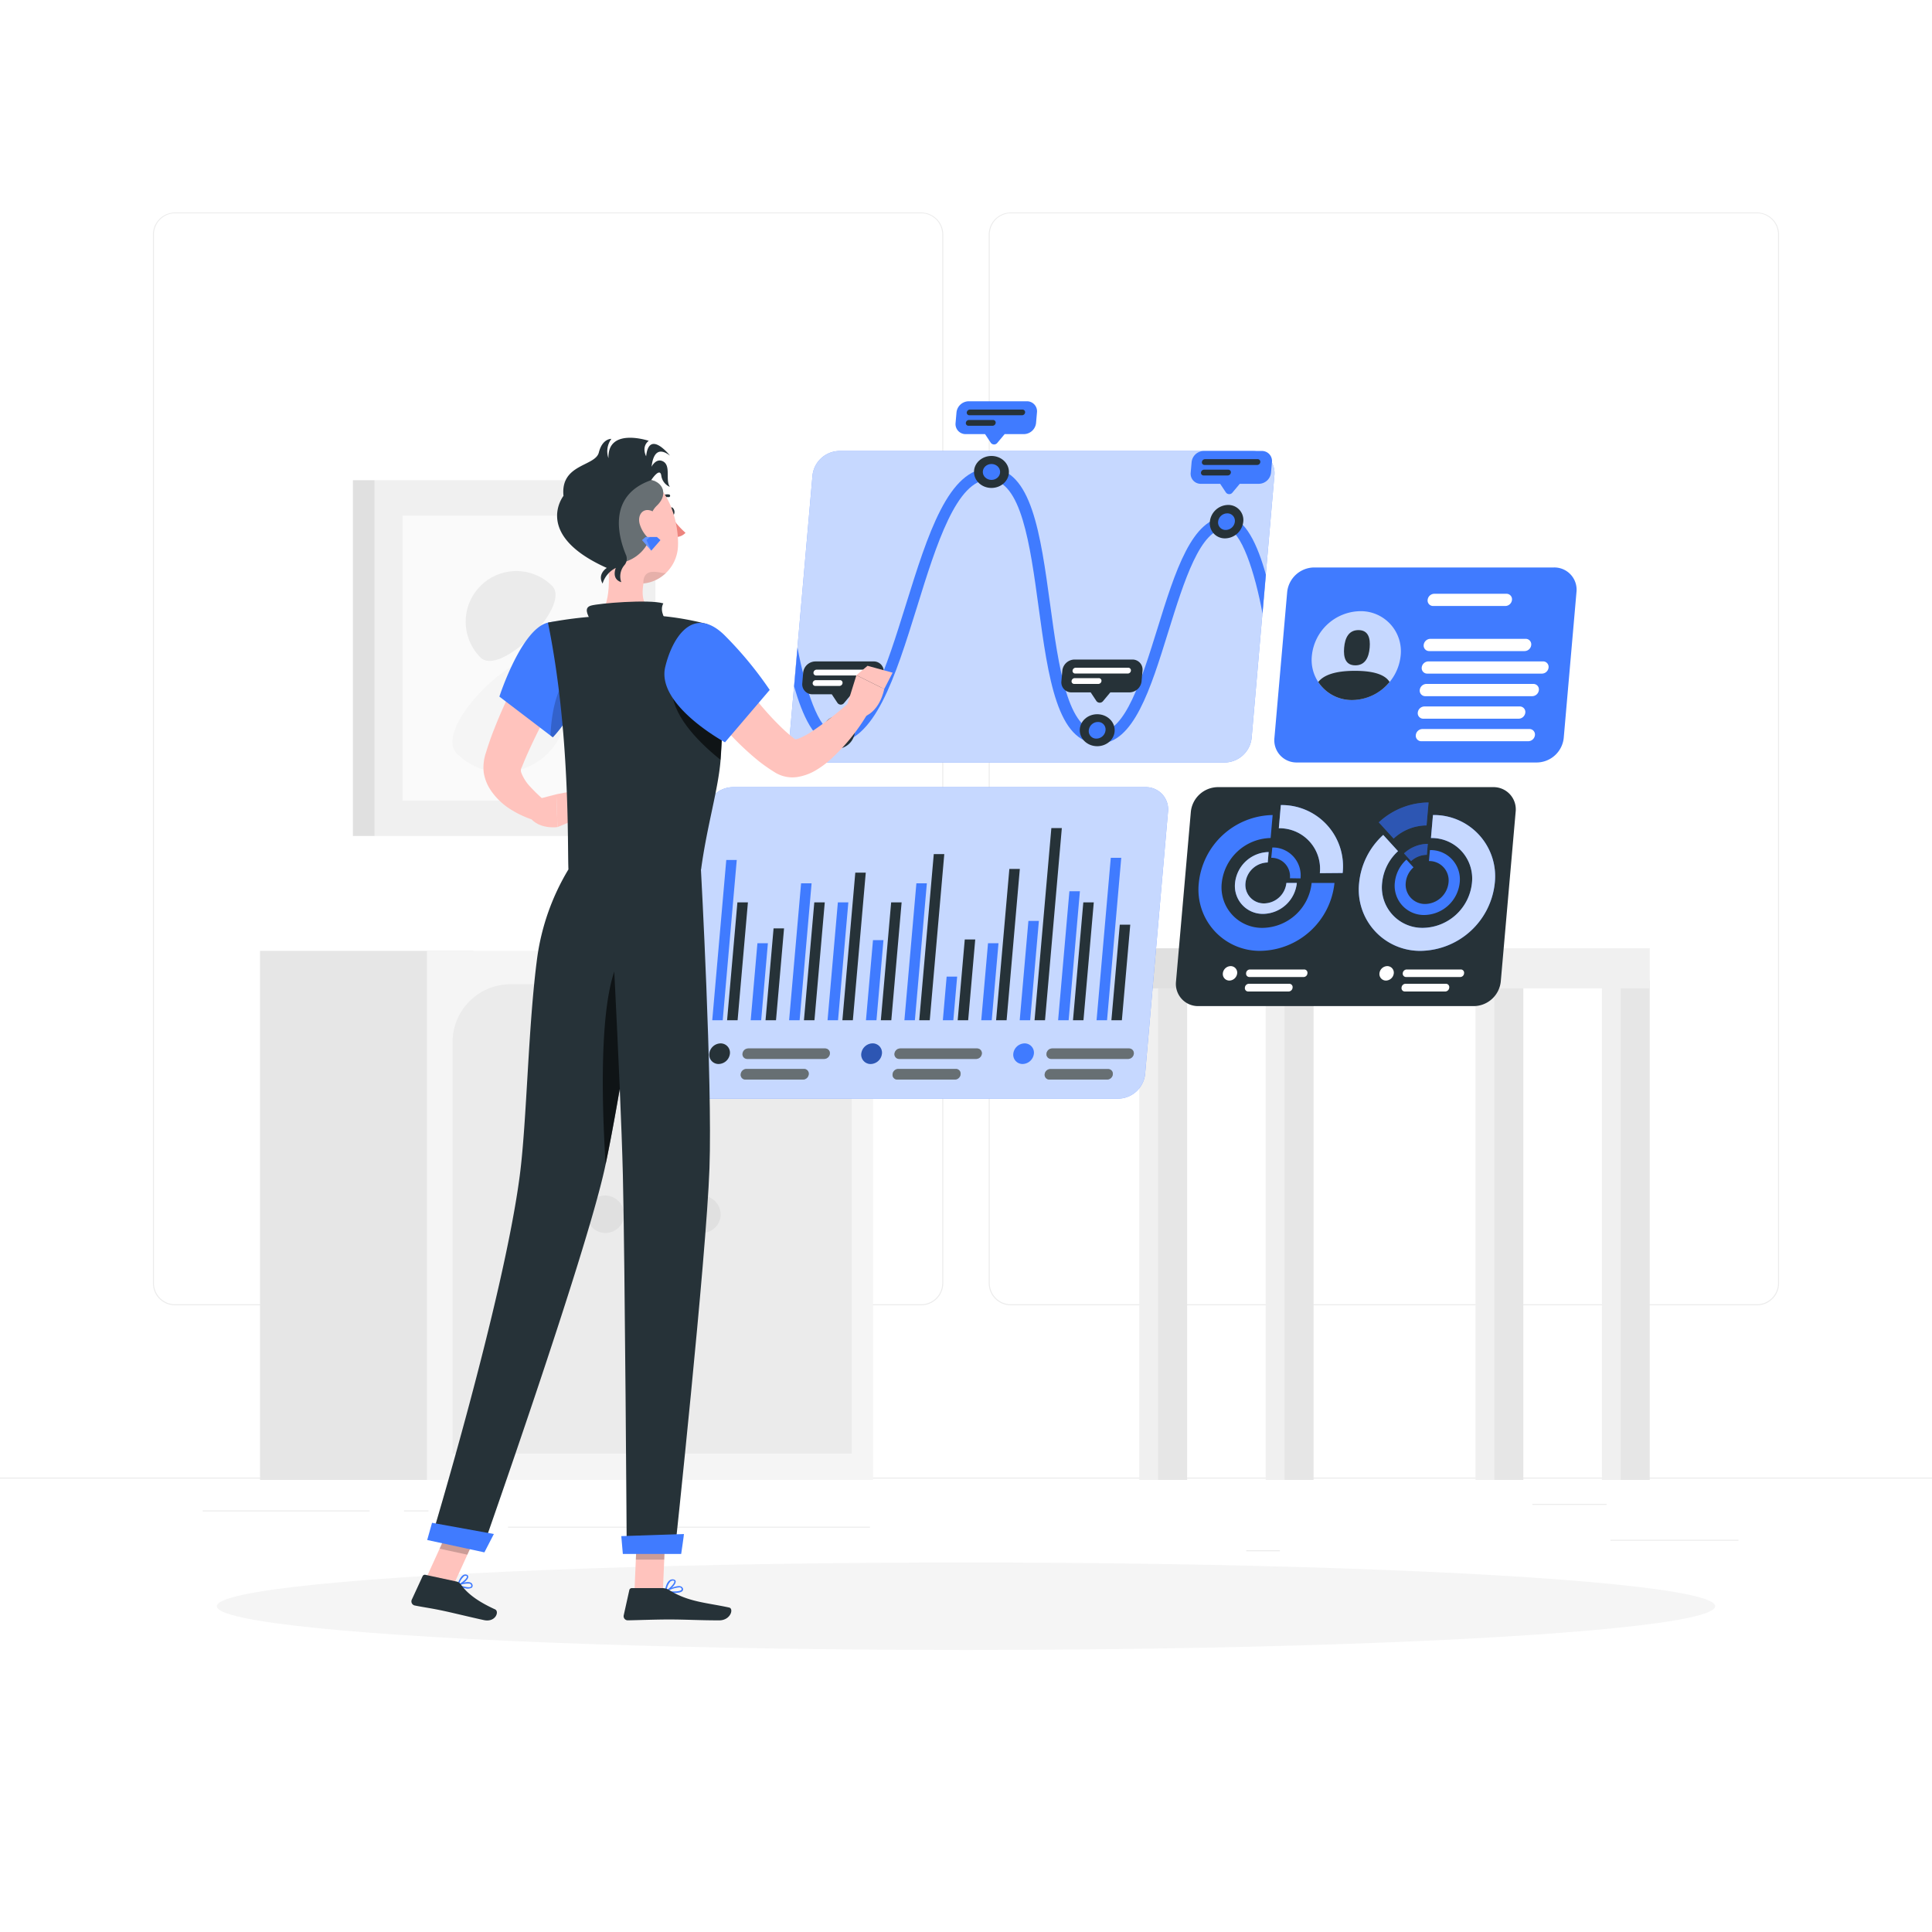 <svg class="animated" id="freepik_stories-data-analysis" xmlns="http://www.w3.org/2000/svg" viewBox="0 0 500 500" version="1.1" xmlns:xlink="http://www.w3.org/1999/xlink" xmlns:svgjs="http://svgjs.com/svgjs"><style>svg#freepik_stories-data-analysis:not(.animated) .animable {opacity: 0;}svg#freepik_stories-data-analysis.animated #freepik--Charts--inject-278 {animation: 1.5s Infinite  linear wind;animation-delay: 0s;}svg#freepik_stories-data-analysis.animated #freepik--graphic-2--inject-278 {animation: 1.5s Infinite  linear wind;animation-delay: 0s;}svg#freepik_stories-data-analysis.animated #freepik--Information--inject-278 {animation: 1.5s Infinite  linear wind;animation-delay: 0s;}svg#freepik_stories-data-analysis.animated #freepik--graphic-1--inject-278 {animation: 1.5s Infinite  linear wind;animation-delay: 0s;}            @keyframes wind {                0% {                    transform: rotate( 0deg );                }                25% {                    transform: rotate( 1deg );                }                75% {                    transform: rotate( -1deg );                }            }        .animator-hidden { display: none; }</style><g id="freepik--background-complete--inject-278" class="animable animator-active" style="transform-origin: 250px 228.23px;"><rect x="416.78" y="398.49" width="33.12" height="0.25" style="fill: rgb(235, 235, 235); transform-origin: 433.34px 398.615px;" id="elirgfggg3fed" class="animable"></rect><rect x="322.53" y="401.21" width="8.69" height="0.25" style="fill: rgb(235, 235, 235); transform-origin: 326.875px 401.335px;" id="elbskhc2niwbm" class="animable"></rect><rect x="396.59" y="389.21" width="19.19" height="0.25" style="fill: rgb(235, 235, 235); transform-origin: 406.185px 389.335px;" id="elpejbhb4fdfs" class="animable"></rect><rect x="52.46" y="390.89" width="43.19" height="0.25" style="fill: rgb(235, 235, 235); transform-origin: 74.055px 391.015px;" id="elt0rplnvm3rc" class="animable"></rect><rect x="104.56" y="390.89" width="6.33" height="0.25" style="fill: rgb(235, 235, 235); transform-origin: 107.725px 391.015px;" id="el1kwc0r06diz" class="animable"></rect><rect x="131.47" y="395.11" width="93.68" height="0.25" style="fill: rgb(235, 235, 235); transform-origin: 178.31px 395.235px;" id="eli7b365ytkxn" class="animable"></rect><path d="M238.4,337.8H45.3a5.71,5.71,0,0,1-5.71-5.71V60.66A5.71,5.71,0,0,1,45.3,55H238.4a5.71,5.71,0,0,1,5.71,5.71V332.09A5.71,5.71,0,0,1,238.4,337.8ZM45.3,55.2a5.47,5.47,0,0,0-5.46,5.46V332.09a5.47,5.47,0,0,0,5.46,5.46H238.4a5.47,5.47,0,0,0,5.46-5.46V60.66a5.47,5.47,0,0,0-5.46-5.46Z" style="fill: rgb(235, 235, 235); transform-origin: 141.85px 196.4px;" id="elvymekuxhps" class="animable"></path><path d="M454.7,337.8H261.6a5.71,5.71,0,0,1-5.71-5.71V60.66A5.71,5.71,0,0,1,261.6,55H454.7a5.71,5.71,0,0,1,5.71,5.71V332.09A5.71,5.71,0,0,1,454.7,337.8ZM261.6,55.2a5.47,5.47,0,0,0-5.46,5.46V332.09a5.47,5.47,0,0,0,5.46,5.46H454.7a5.47,5.47,0,0,0,5.46-5.46V60.66a5.47,5.47,0,0,0-5.46-5.46Z" style="fill: rgb(235, 235, 235); transform-origin: 358.15px 196.4px;" id="elb1noavwhoub" class="animable"></path><rect y="382.4" width="500" height="0.25" style="fill: rgb(235, 235, 235); transform-origin: 250px 382.525px;" id="elucp2iqua1aj" class="animable"></rect><rect x="96.95" y="124.28" width="72.66" height="92.07" style="fill: rgb(240, 240, 240); transform-origin: 133.28px 170.315px;" id="el04xrxs4i5ted" class="animable"></rect><rect x="104.19" y="133.44" width="58.19" height="73.74" style="fill: rgb(250, 250, 250); transform-origin: 133.285px 170.31px;" id="elaoceqa4ksd5" class="animable"></rect><g id="eli23cm9jdts"><rect x="91.33" y="124.28" width="5.62" height="92.07" style="fill: rgb(224, 224, 224); transform-origin: 94.14px 170.315px; transform: rotate(180deg);" class="animable"></rect></g><path d="M141.75,171.45A16.65,16.65,0,0,1,118.2,195C111.69,188.49,135.24,164.94,141.75,171.45Z" style="fill: rgb(245, 245, 245); transform-origin: 131.848px 185.098px;" id="elfcwhq1t5gxv" class="animable"></path><path d="M124.36,170.16a13.1,13.1,0,1,1,18.53-18.53C148,156.75,129.48,175.28,124.36,170.16Z" style="fill: rgb(235, 235, 235); transform-origin: 132.144px 159.415px;" id="elv6pg4p570kd" class="animable"></path><rect x="381.85" y="253.72" width="8.63" height="129.28" style="fill: rgb(240, 240, 240); transform-origin: 386.165px 318.36px;" id="elqqlph4j62tb" class="animable"></rect><rect x="386.73" y="253.72" width="7.51" height="129.28" style="fill: rgb(230, 230, 230); transform-origin: 390.485px 318.36px;" id="elevp9ux34fgs" class="animable"></rect><rect x="294.84" y="253.72" width="8.63" height="129.28" style="fill: rgb(240, 240, 240); transform-origin: 299.155px 318.36px;" id="el6qva02nqk93" class="animable"></rect><rect x="299.72" y="253.72" width="7.51" height="129.28" style="fill: rgb(230, 230, 230); transform-origin: 303.475px 318.36px;" id="el99s3paphp1i" class="animable"></rect><rect x="414.57" y="253.72" width="8.63" height="129.28" style="fill: rgb(240, 240, 240); transform-origin: 418.885px 318.36px;" id="elj6xmxs62oik" class="animable"></rect><rect x="419.44" y="253.72" width="7.51" height="129.28" style="fill: rgb(230, 230, 230); transform-origin: 423.195px 318.36px;" id="elciwltbq0wok" class="animable"></rect><rect x="327.56" y="253.72" width="8.63" height="129.28" style="fill: rgb(240, 240, 240); transform-origin: 331.875px 318.36px;" id="el0qjl5zcfjif" class="animable"></rect><rect x="294.85" y="245.42" width="132.11" height="10.36" style="fill: rgb(240, 240, 240); transform-origin: 360.905px 250.6px;" id="elfzszb0rsfn" class="animable"></rect><rect x="294.85" y="245.42" width="37.59" height="10.36" style="fill: rgb(224, 224, 224); transform-origin: 313.645px 250.6px;" id="elyy5b6gfgit" class="animable"></rect><rect x="332.44" y="253.72" width="7.51" height="129.28" style="fill: rgb(230, 230, 230); transform-origin: 336.195px 318.36px;" id="elhrf2ne5x56a" class="animable"></rect><rect x="67.3" y="246.08" width="55.26" height="136.92" style="fill: rgb(230, 230, 230); transform-origin: 94.93px 314.54px;" id="elgm1byets44k" class="animable"></rect><rect x="110.5" y="246.08" width="115.43" height="136.92" style="fill: rgb(245, 245, 245); transform-origin: 168.215px 314.54px;" id="el2whc59hmbns" class="animable"></rect><path d="M186.6,254.72h18.85a15,15,0,0,1,15,15V376.2a0,0,0,0,1,0,0H171.62a0,0,0,0,1,0,0V269.7A15,15,0,0,1,186.6,254.72Z" style="fill: rgb(235, 235, 235); transform-origin: 196.035px 315.46px;" id="el825u7k8oivd" class="animable"></path><path d="M132.1,254.72H151a15,15,0,0,1,15,15V376.2a0,0,0,0,1,0,0H117.12a0,0,0,0,1,0,0V269.7A15,15,0,0,1,132.1,254.72Z" style="fill: rgb(235, 235, 235); transform-origin: 141.56px 315.46px;" id="elghtjo9glt3" class="animable"></path><path d="M161.54,314.54a4.85,4.85,0,1,1-4.85-5.15A5,5,0,0,1,161.54,314.54Z" style="fill: rgb(224, 224, 224); transform-origin: 156.696px 314.24px;" id="elrq881nnhl8" class="animable"></path><path d="M186.51,314.54a4.85,4.85,0,1,1-4.84-5.15A5,5,0,0,1,186.51,314.54Z" style="fill: rgb(224, 224, 224); transform-origin: 181.666px 314.24px;" id="elz40xpxm4ze" class="animable"></path></g><g id="freepik--Shadow--inject-278" class="animable" style="transform-origin: 250px 415.69px;"><ellipse id="freepik--path--inject-278" cx="250" cy="415.69" rx="193.89" ry="11.32" style="fill: rgb(245, 245, 245); transform-origin: 250px 415.69px;" class="animable"></ellipse></g><g id="freepik--Plant--inject-278" class="animable animator-hidden" style="transform-origin: 292.788px 366.874px;"><path d="M292.52,388.39c-.09-14.31-4.34-23.09-7.9-27.93a23.92,23.92,0,0,0-7.75-7.16l.45-.94c.16.08,16.07,8,16.25,36Z" style="fill: rgb(64, 123, 255); transform-origin: 285.22px 370.375px;" id="elgjh730krovo" class="animable"></path><path d="M296.65,385.86l-1-.09c4.1-46.44-27-62.76-27.27-62.92l.47-.93C269.13,322.08,300.82,338.72,296.65,385.86Z" style="fill: rgb(64, 123, 255); transform-origin: 282.704px 353.89px;" id="el5ft4jwo2f6b" class="animable"></path><path d="M300.16,387.59c-1.11-26.45,1.69-55.85,1.72-56.15l1,.1c0,.3-2.82,29.63-1.71,56Z" style="fill: rgb(64, 123, 255); transform-origin: 301.39px 359.515px;" id="el4ad1p2kpgqw" class="animable"></path><path d="M302.23,389.13c1.81-11.28,6.24-17.69,9.63-21.08a19.13,19.13,0,0,1,7-4.71l-.24-.8c-.14,0-13.65,4.34-17.21,26.46Z" style="fill: rgb(64, 123, 255); transform-origin: 310.135px 375.835px;" id="eloo3323yzig" class="animable"></path><g id="elv3hsoiurtqk"><g style="opacity: 0.3; transform-origin: 293.62px 355.525px;" class="animable"><path d="M292.52,388.39c-.09-14.31-4.34-23.09-7.9-27.93a23.92,23.92,0,0,0-7.75-7.16l.45-.94c.16.08,16.07,8,16.25,36Z" style="fill: rgb(255, 255, 255); transform-origin: 285.22px 370.375px;" id="elwogil0fcr2b" class="animable"></path><path d="M296.65,385.86l-1-.09c4.1-46.44-27-62.76-27.27-62.92l.47-.93C269.13,322.08,300.82,338.72,296.65,385.86Z" style="fill: rgb(255, 255, 255); transform-origin: 282.704px 353.89px;" id="eli93g8isquxm" class="animable"></path><path d="M300.16,387.59c-1.11-26.45,1.69-55.85,1.72-56.15l1,.1c0,.3-2.82,29.63-1.71,56Z" style="fill: rgb(255, 255, 255); transform-origin: 301.39px 359.515px;" id="elnfks8qjufb" class="animable"></path><path d="M302.23,389.13c1.81-11.28,6.24-17.69,9.63-21.08a19.13,19.13,0,0,1,7-4.71l-.24-.8c-.14,0-13.65,4.34-17.21,26.46Z" style="fill: rgb(255, 255, 255); transform-origin: 310.135px 375.835px;" id="eljg6mewlrwo" class="animable"></path></g></g><path d="M271.84,324s-6.91-17.59-16.84-4.52c-8.06,10.61,0,22.23,0,22.23s43.23,1.09,35.5-15.41C285.71,316.1,271.84,324,271.84,324Z" style="fill: rgb(64, 123, 255); transform-origin: 271.422px 328.187px;" id="ellktcu2anzap" class="animable"></path><g id="ely180x364h7s"><g style="opacity: 0.5; transform-origin: 271.889px 331.309px;" class="animable"><path d="M270.43,324.8s-12.74-2-12.81-1,11.17,1.45,10.12,2.84-11.88,2.59-12,3.92,10.15-1.91,9.69-.73-7.32,6.69-7.43,8.15,6.44-6.22,7.22-5.35,1.18,7.83,1.84,6.23-.14-8.62,1.44-10,10.85,7.39,12.95,6.21S271.17,329,270.43,324.8Z" style="fill: rgb(255, 255, 255); transform-origin: 268.714px 331.309px;" id="ely8mb2nu6v2t" class="animable"></path><path d="M277.09,325.5s10.6.14,10.92,3S286,328.33,277.09,325.5Z" style="fill: rgb(255, 255, 255); transform-origin: 282.564px 327.576px;" id="elymzrrbtwpzb" class="animable"></path></g></g><path d="M275.6,387.51l4.92,26.73a5.93,5.93,0,0,0,5.83,4.86H305.5a5.93,5.93,0,0,0,5.83-4.86l4.93-26.73a3.45,3.45,0,0,0-3.39-4.07H279A3.44,3.44,0,0,0,275.6,387.51Z" style="fill: rgb(64, 123, 255); transform-origin: 295.929px 401.27px;" id="elno53c20ui3" class="animable"></path><path d="M272.61,354.84s-11.88-10.07-14,3.29c-1.71,10.84,8.64,16.14,8.64,16.14s31.81-16,19.76-25C279.61,343.73,272.61,354.84,272.61,354.84Z" style="fill: rgb(64, 123, 255); transform-origin: 274.077px 360.996px;" id="el5cb6swqc4hn" class="animable"></path><g id="elfnozjmakkmr"><path d="M272.61,354.84s-11.88-10.07-14,3.29c-1.71,10.84,8.64,16.14,8.64,16.14s31.81-16,19.76-25C279.61,343.73,272.61,354.84,272.61,354.84Z" style="opacity: 0.2; transform-origin: 274.077px 360.996px;" class="animable"></path></g><g id="elvhbhirssel"><g style="opacity: 0.5; transform-origin: 274.316px 360.919px;" class="animable"><path d="M271.91,356s-10,3.53-9.68,4.28,8.67-3.3,8.45-1.88-7.61,6.51-7.17,7.52,6.62-5.34,6.75-4.31-2.71,7.71-2.22,8.82,2.25-7,3.15-6.7,3.92,5.22,3.77,3.8-3.47-6.2-2.85-7.81,10.76,1.14,11.82-.54S274.07,358.73,271.91,356Z" style="fill: rgb(255, 255, 255); transform-origin: 273.112px 363.267px;" id="elbarpk91c71e" class="animable"></path><path d="M277,353.91s7.75-4,9.09-2.09S284.6,352.49,277,353.91Z" style="fill: rgb(255, 255, 255); transform-origin: 281.705px 352.607px;" id="eletoa2fgtbvo" class="animable"></path></g></g><path d="M313.48,327.6s13.79-11.7,16.25,3.83c2,12.6-10.05,18.75-10.05,18.75s-37-18.65-23-29.08C305.34,314.69,313.48,327.6,313.48,327.6Z" style="fill: rgb(64, 123, 255); transform-origin: 311.735px 334.747px;" id="elx12qve70u8k" class="animable"></path><g id="elhu9e0bdpv2v"><path d="M313.48,327.6s13.79-11.7,16.25,3.83c2,12.6-10.05,18.75-10.05,18.75s-37-18.65-23-29.08C305.34,314.69,313.48,327.6,313.48,327.6Z" style="opacity: 0.3; transform-origin: 311.735px 334.747px;" class="animable"></path></g><g id="elyxm86gxwdg"><g style="opacity: 0.5; transform-origin: 311.477px 334.699px;" class="animable"><path d="M314.29,329s11.64,4.11,11.25,5-10.08-3.84-9.83-2.19,8.85,7.56,8.34,8.74-7.69-6.21-7.84-5,3.14,9,2.57,10.25-2.61-8.17-3.66-7.79-4.55,6.07-4.38,4.42,4-7.21,3.31-9.08-12.5,1.33-13.74-.63S311.77,332.12,314.29,329Z" style="fill: rgb(255, 255, 255); transform-origin: 312.887px 337.457px;" id="el394gptiu702" class="animable"></path><path d="M308.35,326.52s-9-4.68-10.57-2.42S299.54,324.87,308.35,326.52Z" style="fill: rgb(255, 255, 255); transform-origin: 302.878px 325.002px;" id="el2xpci9fym2u" class="animable"></path></g></g><path d="M321.57,363s9.3-9.54,12.18,1.67c2.33,9.1-6.07,14.45-6.07,14.45S299.3,368,308.84,359.36C314.71,354.06,321.57,363,321.57,363Z" style="fill: rgb(64, 123, 255); transform-origin: 320.519px 368.4px;" id="elbdc7t30k87" class="animable"></path><g id="el2l36c4yh3vq"><path d="M321.57,363s9.3-9.54,12.18,1.67c2.33,9.1-6.07,14.45-6.07,14.45S299.3,368,308.84,359.36C314.71,354.06,321.57,363,321.57,363Z" style="opacity: 0.4; transform-origin: 320.519px 368.4px;" class="animable"></path></g><g id="ely9qnbxjgqr9"><g style="opacity: 0.5; transform-origin: 320.228px 368.45px;" class="animable"><path d="M322.26,363.9s8.81,2.2,8.59,2.87-7.65-2.12-7.36-.92,7,4.93,6.72,5.82-6.07-4-6.09-3.13,2.92,6.36,2.59,7.34-2.48-5.81-3.22-5.46-2.92,4.77-2.91,3.55,2.46-5.57,1.81-6.89-9.08,1.84-10.12.49S320.63,366.4,322.26,363.9Z" style="fill: rgb(255, 255, 255); transform-origin: 321.522px 369.938px;" id="elpz0pm4qmm3" class="animable"></path><path d="M317.73,362.53s-6.92-2.81-7.91-1S311.17,361.93,317.73,362.53Z" style="fill: rgb(255, 255, 255); transform-origin: 313.666px 361.726px;" id="eljlwqsqqfyke" class="animable"></path></g></g></g><g id="freepik--Charts--inject-278" class="animable" style="transform-origin: 348.3px 232.045px;"><path d="M381.47,260.38H310.16a5.74,5.74,0,0,1-5.81-6.37l3.84-43.92a7.1,7.1,0,0,1,6.93-6.38h71.31a5.75,5.75,0,0,1,5.82,6.38L388.4,254A7.09,7.09,0,0,1,381.47,260.38Z" style="fill: rgb(38, 50, 56); transform-origin: 348.3px 232.045px;" id="elqkjgpq1pg5" class="animable"></path><path d="M339.45,228.5a12.94,12.94,0,0,1-12.65,11.63,10.48,10.48,0,0,1-10.61-11.63,13,13,0,0,1,12.65-11.62l.52-5.95a19.56,19.56,0,0,0-19.11,17.57,15.85,15.85,0,0,0,16,17.58,19.56,19.56,0,0,0,19.11-17.58Z" style="fill: rgb(64, 123, 255); transform-origin: 327.758px 228.506px;" id="eli5jjg0bw67k" class="animable"></path><path d="M347.48,225.93a15.85,15.85,0,0,0-16-17.58l-.52,6a10.49,10.49,0,0,1,10.61,11.63Z" style="fill: rgb(64, 123, 255); transform-origin: 339.267px 217.164px;" id="elrakvnxx2kx" class="animable"></path><g id="elts32erzo2r"><path d="M347.48,225.93a15.85,15.85,0,0,0-16-17.58l-.52,6a10.49,10.49,0,0,1,10.61,11.63Z" style="fill: rgb(255, 255, 255); opacity: 0.7; transform-origin: 339.267px 217.164px;" class="animable"></path></g><path d="M332.92,228.5a5.9,5.9,0,0,1-5.76,5.3,4.78,4.78,0,0,1-4.83-5.3,5.89,5.89,0,0,1,5.76-5.29l.23-2.7a8.9,8.9,0,0,0-8.69,8,7.21,7.21,0,0,0,7.29,8,8.9,8.9,0,0,0,8.7-8Z" style="fill: rgb(64, 123, 255); transform-origin: 327.603px 228.511px;" id="eld8y00xa60q" class="animable"></path><g id="el6ki2mnjt5c"><path d="M332.92,228.5a5.9,5.9,0,0,1-5.76,5.3,4.78,4.78,0,0,1-4.83-5.3,5.89,5.89,0,0,1,5.76-5.29l.23-2.7a8.9,8.9,0,0,0-8.69,8,7.21,7.21,0,0,0,7.29,8,8.9,8.9,0,0,0,8.7-8Z" style="fill: rgb(255, 255, 255); opacity: 0.7; transform-origin: 327.603px 228.511px;" class="animable"></path></g><path d="M336.57,227.33a7.21,7.21,0,0,0-7.3-8L329,222a4.78,4.78,0,0,1,4.83,5.29Z" style="fill: rgb(64, 123, 255); transform-origin: 332.807px 223.329px;" id="el4pcy7zo8cc" class="animable"></path><path d="M370.85,210.93l-.52,5.95a10.48,10.48,0,0,1,10.61,11.62,12.94,12.94,0,0,1-12.64,11.63,10.47,10.47,0,0,1-10.61-11.63,12.74,12.74,0,0,1,4.12-8.22l-3.83-4.2a19.27,19.27,0,0,0-6.24,12.42,15.85,15.85,0,0,0,16,17.58,19.57,19.57,0,0,0,19.11-17.58A15.85,15.85,0,0,0,370.85,210.93Z" style="fill: rgb(64, 123, 255); transform-origin: 369.294px 228.505px;" id="eln0m4qst4r1q" class="animable"></path><g id="elyb4e3n8qild"><path d="M370.85,210.93l-.52,5.95a10.48,10.48,0,0,1,10.61,11.62,12.94,12.94,0,0,1-12.64,11.63,10.47,10.47,0,0,1-10.61-11.63,12.74,12.74,0,0,1,4.12-8.22l-3.83-4.2a19.27,19.27,0,0,0-6.24,12.42,15.85,15.85,0,0,0,16,17.58,19.57,19.57,0,0,0,19.11-17.58A15.85,15.85,0,0,0,370.85,210.93Z" style="fill: rgb(255, 255, 255); opacity: 0.7; transform-origin: 369.294px 228.505px;" class="animable"></path></g><path d="M356.83,212.82l3.84,4.21a12.61,12.61,0,0,1,8.52-3.41h0l.52-5.94h0A19.11,19.11,0,0,0,356.83,212.82Z" style="fill: rgb(64, 123, 255); transform-origin: 363.27px 212.355px;" id="elc43bgqhx4xq" class="animable"></path><g id="el78snc40aep4"><path d="M356.83,212.82l3.84,4.21a12.61,12.61,0,0,1,8.52-3.41h0l.52-5.94h0A19.11,19.11,0,0,0,356.83,212.82Z" style="opacity: 0.3; transform-origin: 363.27px 212.355px;" class="animable"></path></g><path d="M370.06,220l-.25,2.84a5,5,0,0,1,5.07,5.56,6.18,6.18,0,0,1-6,5.55,5,5,0,0,1-5.07-5.55,6.06,6.06,0,0,1,2-3.93l-1.83-2a9.21,9.21,0,0,0-3,5.94,7.56,7.56,0,0,0,7.66,8.39,9.34,9.34,0,0,0,9.13-8.39A7.57,7.57,0,0,0,370.06,220Z" style="fill: rgb(64, 123, 255); transform-origin: 369.376px 228.4px;" id="elqnay0ep94e" class="animable"></path><path d="M363.36,220.86l1.83,2a6.1,6.1,0,0,1,4.08-1.63h0l.24-2.84h0A9.14,9.14,0,0,0,363.36,220.86Z" style="fill: rgb(64, 123, 255); transform-origin: 366.435px 220.625px;" id="elygg8we36g6b" class="animable"></path><g id="elr28c623qyb"><path d="M363.36,220.86l1.83,2a6.1,6.1,0,0,1,4.08-1.63h0l.24-2.84h0A9.14,9.14,0,0,0,363.36,220.86Z" style="opacity: 0.3; transform-origin: 366.435px 220.625px;" class="animable"></path></g><path d="M318.18,253.77h0a1.69,1.69,0,0,1-1.71-1.87h0a2.08,2.08,0,0,1,2-1.87h0a1.69,1.69,0,0,1,1.71,1.87h0A2.09,2.09,0,0,1,318.18,253.77Z" style="fill: rgb(255, 255, 255); transform-origin: 318.325px 251.9px;" id="el6m23733c5t9" class="animable"></path><path d="M337.36,252.85h-14a.85.85,0,0,1-.87-.95h0a1,1,0,0,1,1-1h14a.85.85,0,0,1,.87,1h0A1,1,0,0,1,337.36,252.85Z" style="fill: rgb(255, 255, 255); transform-origin: 330.429px 251.875px;" id="el6b8a3nd7nsv" class="animable"></path><path d="M333.51,256.6H323.05a.86.86,0,0,1-.87-1h0a1.06,1.06,0,0,1,1-1h10.47a.86.86,0,0,1,.87,1h0A1.07,1.07,0,0,1,333.51,256.6Z" style="fill: rgb(255, 255, 255); transform-origin: 328.35px 255.6px;" id="elx8kzv7l5zv" class="animable"></path><path d="M358.72,253.77h0A1.69,1.69,0,0,1,357,251.9h0a2.08,2.08,0,0,1,2-1.87h0a1.69,1.69,0,0,1,1.71,1.87h0A2.09,2.09,0,0,1,358.72,253.77Z" style="fill: rgb(255, 255, 255); transform-origin: 358.855px 251.9px;" id="el68m03svout8" class="animable"></path><path d="M377.9,252.85h-14a.86.86,0,0,1-.87-.95h0a1.06,1.06,0,0,1,1-1h14a.85.85,0,0,1,.87,1h0A1,1,0,0,1,377.9,252.85Z" style="fill: rgb(255, 255, 255); transform-origin: 370.969px 251.875px;" id="elqejoxrz9hq" class="animable"></path><path d="M374.05,256.6H363.59a.86.86,0,0,1-.87-1h0a1.06,1.06,0,0,1,1-1h10.47a.86.86,0,0,1,.87,1h0A1.07,1.07,0,0,1,374.05,256.6Z" style="fill: rgb(255, 255, 255); transform-origin: 368.89px 255.6px;" id="el2ez7fyn3sul" class="animable"></path></g><g id="freepik--graphic-2--inject-278" class="animable" style="transform-origin: 239.521px 244.02px;"><path d="M289.41,284.33H182.58a5.75,5.75,0,0,1-5.82-6.37l5.94-67.87a7.1,7.1,0,0,1,6.93-6.38H296.47a5.75,5.75,0,0,1,5.81,6.38L296.35,278A7.1,7.1,0,0,1,289.41,284.33Z" style="fill: rgb(64, 123, 255); transform-origin: 239.521px 244.02px;" id="elrnycat9309b" class="animable"></path><g id="el1sy3wl8fm9l"><path d="M289.41,284.33H182.58a5.75,5.75,0,0,1-5.82-6.37l5.94-67.87a7.1,7.1,0,0,1,6.93-6.38H296.47a5.75,5.75,0,0,1,5.81,6.38L296.35,278A7.1,7.1,0,0,1,289.41,284.33Z" style="fill: rgb(255, 255, 255); opacity: 0.7; transform-origin: 239.521px 244.02px;" class="animable"></path></g><polygon points="187.04 264.04 184.33 264.04 187.96 222.56 190.67 222.56 187.04 264.04" style="fill: rgb(64, 123, 255); transform-origin: 187.5px 243.3px;" id="elay1vi22a3bb" class="animable"></polygon><polygon points="190.89 264.04 188.17 264.04 190.84 233.53 193.56 233.53 190.89 264.04" style="fill: rgb(38, 50, 56); transform-origin: 190.865px 248.785px;" id="elft37aikatpp" class="animable"></polygon><polygon points="196.99 264.04 194.28 264.04 196.02 244.1 198.73 244.1 196.99 264.04" style="fill: rgb(64, 123, 255); transform-origin: 196.505px 254.07px;" id="elj8xy1aq3dw" class="animable"></polygon><polygon points="200.83 264.04 198.12 264.04 200.2 240.26 202.91 240.26 200.83 264.04" style="fill: rgb(38, 50, 56); transform-origin: 200.515px 252.15px;" id="eldmqgfuighph" class="animable"></polygon><polygon points="206.94 264.04 204.22 264.04 207.32 228.6 210.04 228.6 206.94 264.04" style="fill: rgb(64, 123, 255); transform-origin: 207.13px 246.32px;" id="elrn0l2thfe0a" class="animable"></polygon><polygon points="210.78 264.04 208.06 264.04 210.74 233.53 213.45 233.53 210.78 264.04" style="fill: rgb(38, 50, 56); transform-origin: 210.755px 248.785px;" id="el9og8pslfseg" class="animable"></polygon><polygon points="216.88 264.04 214.17 264.04 216.84 233.53 219.55 233.53 216.88 264.04" style="fill: rgb(64, 123, 255); transform-origin: 216.86px 248.785px;" id="elrads110f7al" class="animable"></polygon><polygon points="220.72 264.04 218.01 264.04 221.35 225.84 224.06 225.84 220.72 264.04" style="fill: rgb(38, 50, 56); transform-origin: 221.035px 244.94px;" id="elzp22i1hzf4q" class="animable"></polygon><polygon points="226.83 264.04 224.11 264.04 225.93 243.3 228.64 243.3 226.83 264.04" style="fill: rgb(64, 123, 255); transform-origin: 226.375px 253.67px;" id="elilmicuhgcw" class="animable"></polygon><polygon points="230.67 264.04 227.96 264.04 230.63 233.53 233.34 233.53 230.67 264.04" style="fill: rgb(38, 50, 56); transform-origin: 230.65px 248.785px;" id="elbj03ni9fnar" class="animable"></polygon><polygon points="236.77 264.04 234.06 264.04 237.16 228.6 239.87 228.6 236.77 264.04" style="fill: rgb(64, 123, 255); transform-origin: 236.965px 246.32px;" id="el931nyw9t8tu" class="animable"></polygon><polygon points="240.62 264.04 237.9 264.04 241.66 221.04 244.38 221.04 240.62 264.04" style="fill: rgb(38, 50, 56); transform-origin: 241.14px 242.54px;" id="eluwo2s06yhv" class="animable"></polygon><polygon points="246.72 264.04 244.01 264.04 244.99 252.75 247.71 252.75 246.72 264.04" style="fill: rgb(64, 123, 255); transform-origin: 245.86px 258.395px;" id="elha2jh3192k" class="animable"></polygon><polygon points="250.56 264.04 247.85 264.04 249.68 243.14 252.39 243.14 250.56 264.04" style="fill: rgb(38, 50, 56); transform-origin: 250.12px 253.59px;" id="els4xtq3cjhda" class="animable"></polygon><polygon points="256.66 264.04 253.95 264.04 255.7 244.1 258.41 244.1 256.66 264.04" style="fill: rgb(64, 123, 255); transform-origin: 256.18px 254.07px;" id="elapeq5ukzc3k" class="animable"></polygon><polygon points="260.51 264.04 257.79 264.04 261.22 224.88 263.93 224.88 260.51 264.04" style="fill: rgb(38, 50, 56); transform-origin: 260.86px 244.46px;" id="el2tg4egty10m" class="animable"></polygon><polygon points="266.61 264.04 263.9 264.04 266.15 238.34 268.86 238.34 266.61 264.04" style="fill: rgb(64, 123, 255); transform-origin: 266.38px 251.19px;" id="elbdwze5dtwio" class="animable"></polygon><polygon points="270.45 264.04 267.74 264.04 272.09 214.31 274.8 214.31 270.45 264.04" style="fill: rgb(38, 50, 56); transform-origin: 271.27px 239.175px;" id="elozf8pcvoxaj" class="animable"></polygon><polygon points="276.56 264.04 273.84 264.04 276.76 230.65 279.48 230.65 276.56 264.04" style="fill: rgb(64, 123, 255); transform-origin: 276.66px 247.345px;" id="elo4k7uy0o54q" class="animable"></polygon><polygon points="280.4 264.04 277.69 264.04 280.36 233.53 283.07 233.53 280.4 264.04" style="fill: rgb(38, 50, 56); transform-origin: 280.38px 248.785px;" id="elsb7r6iy5q9e" class="animable"></polygon><polygon points="286.5 264.04 283.79 264.04 287.47 222 290.18 222 286.5 264.04" style="fill: rgb(64, 123, 255); transform-origin: 286.985px 243.02px;" id="el0rd1vldhv1fc" class="animable"></polygon><polygon points="290.34 264.04 287.63 264.04 289.8 239.3 292.51 239.3 290.34 264.04" style="fill: rgb(38, 50, 56); transform-origin: 290.07px 251.67px;" id="el55vvhuci136" class="animable"></polygon><path d="M186,275.36h0a2.4,2.4,0,0,1-2.44-2.66h0a3,3,0,0,1,2.9-2.67h0a2.4,2.4,0,0,1,2.44,2.67h0A3,3,0,0,1,186,275.36Z" style="fill: rgb(38, 50, 56); transform-origin: 186.231px 272.695px;" id="elfqos7egqr5" class="animable"></path><path d="M213.29,274.05H193.4a1.22,1.22,0,0,1-1.24-1.35h0a1.52,1.52,0,0,1,1.48-1.36h19.89a1.23,1.23,0,0,1,1.24,1.36h0A1.51,1.51,0,0,1,213.29,274.05Z" style="fill: rgb(38, 50, 56); transform-origin: 203.465px 272.695px;" id="elks5lrpeds4i" class="animable"></path><path d="M207.83,279.39h-14.9A1.22,1.22,0,0,1,191.7,278h0a1.5,1.5,0,0,1,1.47-1.36h14.89A1.22,1.22,0,0,1,209.3,278h0A1.51,1.51,0,0,1,207.83,279.39Z" style="fill: rgb(38, 50, 56); transform-origin: 200.498px 278.015px;" id="el9rnh5xfaiel" class="animable"></path><g id="elrt5gts8lct"><path d="M213.29,274.05H193.4a1.22,1.22,0,0,1-1.24-1.35h0a1.52,1.52,0,0,1,1.48-1.36h19.89a1.23,1.23,0,0,1,1.24,1.36h0A1.51,1.51,0,0,1,213.29,274.05Z" style="fill: rgb(255, 255, 255); opacity: 0.3; transform-origin: 203.465px 272.695px;" class="animable"></path></g><g id="elhc4530952j9"><path d="M207.83,279.39h-14.9A1.22,1.22,0,0,1,191.7,278h0a1.5,1.5,0,0,1,1.47-1.36h14.89A1.22,1.22,0,0,1,209.3,278h0A1.51,1.51,0,0,1,207.83,279.39Z" style="fill: rgb(255, 255, 255); opacity: 0.3; transform-origin: 200.498px 278.015px;" class="animable"></path></g><path d="M225.34,275.36h0a2.41,2.41,0,0,1-2.44-2.66h0a3,3,0,0,1,2.9-2.67h0a2.4,2.4,0,0,1,2.44,2.67h0A3,3,0,0,1,225.34,275.36Z" style="fill: rgb(64, 123, 255); transform-origin: 225.571px 272.695px;" id="elwy1hc3trw5" class="animable"></path><g id="elqqs25pwfome"><path d="M225.34,275.36h0a2.41,2.41,0,0,1-2.44-2.66h0a3,3,0,0,1,2.9-2.67h0a2.4,2.4,0,0,1,2.44,2.67h0A3,3,0,0,1,225.34,275.36Z" style="opacity: 0.3; transform-origin: 225.571px 272.695px;" class="animable"></path></g><path d="M252.62,274.05H232.73a1.22,1.22,0,0,1-1.24-1.35h0a1.52,1.52,0,0,1,1.48-1.36h19.89a1.23,1.23,0,0,1,1.24,1.36h0A1.51,1.51,0,0,1,252.62,274.05Z" style="fill: rgb(38, 50, 56); transform-origin: 242.795px 272.695px;" id="eliahvpla6tu" class="animable"></path><path d="M247.16,279.39H232.27A1.22,1.22,0,0,1,231,278h0a1.5,1.5,0,0,1,1.47-1.36h14.89a1.22,1.22,0,0,1,1.24,1.36h0A1.5,1.5,0,0,1,247.16,279.39Z" style="fill: rgb(38, 50, 56); transform-origin: 239.798px 278.016px;" id="eloljixqkbhf" class="animable"></path><g id="elgehelfs51jn"><path d="M252.62,274.05H232.73a1.22,1.22,0,0,1-1.24-1.35h0a1.52,1.52,0,0,1,1.48-1.36h19.89a1.23,1.23,0,0,1,1.24,1.36h0A1.51,1.51,0,0,1,252.62,274.05Z" style="fill: rgb(255, 255, 255); opacity: 0.3; transform-origin: 242.795px 272.695px;" class="animable"></path></g><g id="el3y4q41hzbhf"><path d="M247.16,279.39H232.27A1.22,1.22,0,0,1,231,278h0a1.5,1.5,0,0,1,1.47-1.36h14.89a1.22,1.22,0,0,1,1.24,1.36h0A1.5,1.5,0,0,1,247.16,279.39Z" style="fill: rgb(255, 255, 255); opacity: 0.3; transform-origin: 239.798px 278.016px;" class="animable"></path></g><path d="M264.67,275.36h0a2.4,2.4,0,0,1-2.43-2.66h0a3,3,0,0,1,2.9-2.67h0a2.4,2.4,0,0,1,2.43,2.67h0A3,3,0,0,1,264.67,275.36Z" style="fill: rgb(64, 123, 255); transform-origin: 264.906px 272.695px;" id="eleryte4zdxlw" class="animable"></path><path d="M292,274.05H272.06a1.21,1.21,0,0,1-1.23-1.35h0a1.5,1.5,0,0,1,1.47-1.36h19.89a1.23,1.23,0,0,1,1.24,1.36h0A1.51,1.51,0,0,1,292,274.05Z" style="fill: rgb(38, 50, 56); transform-origin: 282.129px 272.695px;" id="elh3i33uviwuq" class="animable"></path><path d="M286.49,279.39H271.6a1.22,1.22,0,0,1-1.24-1.36h0a1.5,1.5,0,0,1,1.47-1.36h14.9A1.22,1.22,0,0,1,288,278h0A1.5,1.5,0,0,1,286.49,279.39Z" style="fill: rgb(38, 50, 56); transform-origin: 279.178px 278.03px;" id="el5pjsauspu7q" class="animable"></path><g id="elbux01gexlm"><path d="M292,274.05H272.06a1.21,1.21,0,0,1-1.23-1.35h0a1.5,1.5,0,0,1,1.47-1.36h19.89a1.23,1.23,0,0,1,1.24,1.36h0A1.51,1.51,0,0,1,292,274.05Z" style="fill: rgb(255, 255, 255); opacity: 0.3; transform-origin: 282.129px 272.695px;" class="animable"></path></g><g id="elijkbli253ds"><path d="M286.49,279.39H271.6a1.22,1.22,0,0,1-1.24-1.36h0a1.5,1.5,0,0,1,1.47-1.36h14.9A1.22,1.22,0,0,1,288,278h0A1.5,1.5,0,0,1,286.49,279.39Z" style="fill: rgb(255, 255, 255); opacity: 0.3; transform-origin: 279.178px 278.03px;" class="animable"></path></g></g><g id="freepik--Information--inject-278" class="animable" style="transform-origin: 368.905px 172.095px;"><path d="M397.76,197.33H335.64a5.75,5.75,0,0,1-5.82-6.37l3.3-37.73a7.09,7.09,0,0,1,6.93-6.37h62.12a5.75,5.75,0,0,1,5.82,6.37L404.69,191A7.09,7.09,0,0,1,397.76,197.33Z" style="fill: rgb(64, 123, 255); transform-origin: 368.905px 172.095px;" id="el3ckusymc1q9" class="animable"></path><path d="M362.49,169.67A12.81,12.81,0,0,1,350,181.17a10.37,10.37,0,0,1-10.49-11.5A12.79,12.79,0,0,1,352,158.17,10.37,10.37,0,0,1,362.49,169.67Z" style="fill: rgb(64, 123, 255); transform-origin: 351px 169.67px;" id="el644j43hiur9" class="animable"></path><g id="elr1vnjltoacr"><path d="M362.49,169.67A12.81,12.81,0,0,1,350,181.17a10.37,10.37,0,0,1-10.49-11.5A12.79,12.79,0,0,1,352,158.17,10.37,10.37,0,0,1,362.49,169.67Z" style="fill: rgb(255, 255, 255); opacity: 0.7; transform-origin: 351px 169.67px;" class="animable"></path></g><path d="M354.47,167.63c-.22,2.52-1.18,4.56-3.7,4.56s-3.13-2-2.91-4.56,1.19-4.56,3.71-4.56S354.69,165.11,354.47,167.63Z" style="fill: rgb(38, 50, 56); transform-origin: 351.165px 167.63px;" id="eljgche55p9w" class="animable"></path><path d="M350.64,173.61c-5.27,0-8.13,1.17-9.48,2.89a10.38,10.38,0,0,0,8.82,4.67,12.63,12.63,0,0,0,9.64-4.67C358.57,174.78,355.92,173.61,350.64,173.61Z" style="fill: rgb(38, 50, 56); transform-origin: 350.39px 177.391px;" id="elnihkbjoonc" class="animable"></path><path d="M389.58,156.83H370.91a1.42,1.42,0,0,1-1.44-1.58h0a1.76,1.76,0,0,1,1.72-1.58h18.67a1.42,1.42,0,0,1,1.44,1.58h0A1.75,1.75,0,0,1,389.58,156.83Z" style="fill: rgb(255, 255, 255); transform-origin: 380.385px 155.25px;" id="el63yv500k0va" class="animable"></path><path d="M394.56,168.5H369.89a1.42,1.42,0,0,1-1.44-1.58h0a1.77,1.77,0,0,1,1.72-1.59h24.67a1.43,1.43,0,0,1,1.44,1.59h0A1.75,1.75,0,0,1,394.56,168.5Z" style="fill: rgb(255, 255, 255); transform-origin: 382.365px 166.915px;" id="el5djb8b994k7" class="animable"></path><path d="M399.05,174.33H369.38a1.42,1.42,0,0,1-1.44-1.58h0a1.76,1.76,0,0,1,1.72-1.58h29.67a1.42,1.42,0,0,1,1.44,1.58h0A1.75,1.75,0,0,1,399.05,174.33Z" style="fill: rgb(255, 255, 255); transform-origin: 384.355px 172.75px;" id="eleahnq6olvmr" class="animable"></path><path d="M396.54,180.17H368.87a1.43,1.43,0,0,1-1.44-1.59h0a1.77,1.77,0,0,1,1.72-1.58h27.67a1.42,1.42,0,0,1,1.44,1.58h0A1.76,1.76,0,0,1,396.54,180.17Z" style="fill: rgb(255, 255, 255); transform-origin: 382.845px 178.585px;" id="elskp8zlgqcw" class="animable"></path><path d="M393,186H368.36a1.42,1.42,0,0,1-1.44-1.58h0a1.76,1.76,0,0,1,1.72-1.59h24.67a1.43,1.43,0,0,1,1.44,1.59h0A1.76,1.76,0,0,1,393,186Z" style="fill: rgb(255, 255, 255); transform-origin: 380.835px 184.415px;" id="elw015tgsw0fk" class="animable"></path><path d="M395.52,191.83H367.85a1.42,1.42,0,0,1-1.44-1.58h0a1.75,1.75,0,0,1,1.72-1.58H395.8a1.42,1.42,0,0,1,1.44,1.58h0A1.77,1.77,0,0,1,395.52,191.83Z" style="fill: rgb(255, 255, 255); transform-origin: 381.825px 190.25px;" id="elhta7g6niei7" class="animable"></path></g><g id="freepik--graphic-1--inject-278" class="animable" style="transform-origin: 267.071px 150.589px;"><path d="M317,197.33H210.15a5.75,5.75,0,0,1-5.82-6.37l5.94-67.88a7.09,7.09,0,0,1,6.93-6.37H324a5.74,5.74,0,0,1,5.81,6.37L323.92,191A7.1,7.1,0,0,1,317,197.33Z" style="fill: rgb(64, 123, 255); transform-origin: 267.071px 157.02px;" id="elowxlb1w2my" class="animable"></path><g id="elzdkluvijjn"><path d="M317,197.33H210.15a5.75,5.75,0,0,1-5.82-6.37l5.94-67.88a7.09,7.09,0,0,1,6.93-6.37H324a5.74,5.74,0,0,1,5.81,6.37L323.92,191A7.1,7.1,0,0,1,317,197.33Z" style="fill: rgb(255, 255, 255); opacity: 0.7; transform-origin: 267.071px 157.02px;" class="animable"></path></g><path d="M327.61,148.72c-2.07-7.47-5.34-14.95-10.1-14.95-9,0-13.37,14.08-18,29-4.08,13.1-8.3,26.64-14.88,26.64-8.35,0-10.64-16.75-12.85-32.95-2.48-18.15-4.82-35.3-15.58-35.3s-16.09,17.15-21.75,35.3c-5.05,16.2-10.26,32.95-18.62,32.95-3.9,0-7.53-11.54-9.44-21.8l-.87,10c2.08,7.41,5.33,14.78,10.05,14.78,10.76,0,16.1-17.15,21.75-35.3,5-16.19,10.27-32.95,18.62-32.95s10.64,16.76,12.85,33c2.48,18.15,4.82,35.3,15.58,35.3,9,0,13.37-14.08,18-29,4.08-13.1,8.3-26.64,14.89-26.64,3.93,0,7.59,11.7,9.48,22Z" style="fill: rgb(64, 123, 255); transform-origin: 266.565px 156.8px;" id="elprvlwch7xe" class="animable"></path><g id="elqk516lz05z"><ellipse cx="256.59" cy="122.14" rx="4.52" ry="4.14" style="fill: rgb(38, 50, 56); transform-origin: 256.59px 122.14px; transform: rotate(-43.75deg);" class="animable"></ellipse></g><g id="el6crqfhrguob"><ellipse cx="256.59" cy="122.14" rx="2.24" ry="2.06" style="fill: rgb(64, 123, 255); transform-origin: 256.59px 122.14px; transform: rotate(-43.76deg);" class="animable"></ellipse></g><path d="M265.68,103.85h-15a3.22,3.22,0,0,0-3.14,2.88l-.24,2.74a2.6,2.6,0,0,0,2.63,2.88h5l1.49,2.25a1.06,1.06,0,0,0,1.7,0l1.88-2.25h5a3.21,3.21,0,0,0,3.13-2.88l.24-2.74A2.6,2.6,0,0,0,265.68,103.85Z" style="fill: rgb(64, 123, 255); transform-origin: 257.835px 109.437px;" id="elwz8k45qjq4p" class="animable"></path><path d="M264.51,107.47H250.88a.67.67,0,0,1-.68-.75h0A.84.84,0,0,1,251,106h13.62a.68.68,0,0,1,.68.75h0A.82.82,0,0,1,264.51,107.47Z" style="fill: rgb(38, 50, 56); transform-origin: 257.749px 106.735px;" id="elvxnwxbkimd" class="animable"></path><path d="M256.88,110.19h-6.23a.68.68,0,0,1-.69-.75h0a.83.83,0,0,1,.82-.75H257a.67.67,0,0,1,.68.75h0A.84.84,0,0,1,256.88,110.19Z" style="fill: rgb(38, 50, 56); transform-origin: 253.821px 109.44px;" id="elqzvg5odtlqi" class="animable"></path><g id="el3wbrkpsldvr"><ellipse cx="283.96" cy="188.98" rx="4.52" ry="4.14" style="fill: rgb(38, 50, 56); transform-origin: 283.96px 188.98px; transform: rotate(-43.75deg);" class="animable"></ellipse></g><path d="M286.11,189a2.39,2.39,0,0,1-2.33,2.15,1.93,1.93,0,0,1-2-2.15,2.39,2.39,0,0,1,2.33-2.15A1.93,1.93,0,0,1,286.11,189Z" style="fill: rgb(64, 123, 255); transform-origin: 283.945px 189px;" id="el5p4pyeyhdhd" class="animable"></path><path d="M293.06,170.69h-15a3.21,3.21,0,0,0-3.13,2.88l-.24,2.73a2.6,2.6,0,0,0,2.63,2.89h4.95l1.49,2.25a1.08,1.08,0,0,0,1.71,0l1.88-2.25h4.95a3.21,3.21,0,0,0,3.14-2.89l.24-2.73A2.6,2.6,0,0,0,293.06,170.69Z" style="fill: rgb(38, 50, 56); transform-origin: 285.184px 176.275px;" id="el0q2pcuoyqmhn" class="animable"></path><path d="M291.89,174.31H278.26a.67.67,0,0,1-.68-.75h0a.83.83,0,0,1,.81-.75H292a.68.68,0,0,1,.68.75h0A.82.82,0,0,1,291.89,174.31Z" style="fill: rgb(255, 255, 255); transform-origin: 285.129px 173.56px;" id="el0x3itao6q5tp" class="animable"></path><path d="M284.26,177H278a.67.67,0,0,1-.68-.75h0a.84.84,0,0,1,.81-.75h6.24a.68.68,0,0,1,.69.75h0A.83.83,0,0,1,284.26,177Z" style="fill: rgb(255, 255, 255); transform-origin: 281.189px 176.25px;" id="elpf0c8kuer8p" class="animable"></path><path d="M321.76,135a4.81,4.81,0,0,1-4.7,4.33,3.9,3.9,0,0,1-3.95-4.33,4.82,4.82,0,0,1,4.7-4.32A3.9,3.9,0,0,1,321.76,135Z" style="fill: rgb(38, 50, 56); transform-origin: 317.434px 135.005px;" id="elfmk52y71gga" class="animable"></path><path d="M319.58,135a2.39,2.39,0,0,1-2.33,2.15,1.93,1.93,0,0,1-2-2.15,2.39,2.39,0,0,1,2.33-2.14A1.93,1.93,0,0,1,319.58,135Z" style="fill: rgb(64, 123, 255); transform-origin: 317.414px 135.005px;" id="el2jnfiy26n4o" class="animable"></path><path d="M326.53,116.71h-15a3.21,3.21,0,0,0-3.14,2.88l-.24,2.74a2.6,2.6,0,0,0,2.63,2.88h5l1.49,2.25a1.06,1.06,0,0,0,1.7,0l1.88-2.25h4.95a3.21,3.21,0,0,0,3.14-2.88l.24-2.74A2.6,2.6,0,0,0,326.53,116.71Z" style="fill: rgb(64, 123, 255); transform-origin: 318.665px 122.298px;" id="el5epzwhffz5s" class="animable"></path><path d="M325.36,120.33H311.73a.67.67,0,0,1-.68-.75h0a.83.83,0,0,1,.81-.75h13.63a.68.68,0,0,1,.68.75h0A.82.82,0,0,1,325.36,120.33Z" style="fill: rgb(38, 50, 56); transform-origin: 318.609px 119.58px;" id="elq8vb95wmzoe" class="animable"></path><path d="M317.73,123.05h-6.24a.68.68,0,0,1-.68-.75h0a.83.83,0,0,1,.82-.75h6.23a.68.68,0,0,1,.69.75h0A.84.84,0,0,1,317.73,123.05Z" style="fill: rgb(38, 50, 56); transform-origin: 314.68px 122.3px;" id="elmn5ody62qs9" class="animable"></path><path d="M221.24,189.48a4.81,4.81,0,0,1-4.7,4.32,3.9,3.9,0,0,1-3.94-4.32,4.81,4.81,0,0,1,4.7-4.33A3.9,3.9,0,0,1,221.24,189.48Z" style="fill: rgb(38, 50, 56); transform-origin: 216.921px 189.475px;" id="elcg0p4vv3eek" class="animable"></path><path d="M219.07,189.48a2.39,2.39,0,0,1-2.34,2.14,1.94,1.94,0,0,1-2-2.14,2.4,2.4,0,0,1,2.34-2.15A1.94,1.94,0,0,1,219.07,189.48Z" style="fill: rgb(64, 123, 255); transform-origin: 216.901px 189.475px;" id="eli35u485drto" class="animable"></path><path d="M226,171.18H211a3.22,3.22,0,0,0-3.14,2.88l-.23,2.74a2.59,2.59,0,0,0,2.63,2.88h5l1.49,2.25a1.06,1.06,0,0,0,1.7,0l1.89-2.25h5a3.22,3.22,0,0,0,3.14-2.88l.23-2.74A2.59,2.59,0,0,0,226,171.18Z" style="fill: rgb(38, 50, 56); transform-origin: 218.17px 176.767px;" id="elhz2m6axyuhf" class="animable"></path><path d="M224.84,174.81H211.22a.68.68,0,0,1-.69-.75h0a.83.83,0,0,1,.82-.75H225a.68.68,0,0,1,.69.75h0A.84.84,0,0,1,224.84,174.81Z" style="fill: rgb(255, 255, 255); transform-origin: 218.11px 174.06px;" id="el1xugvw3odry" class="animable"></path><path d="M217.22,177.52H211a.68.68,0,0,1-.68-.75h0a.82.82,0,0,1,.81-.75h6.24a.67.67,0,0,1,.68.75h0A.83.83,0,0,1,217.22,177.52Z" style="fill: rgb(255, 255, 255); transform-origin: 214.186px 176.77px;" id="elyhka4toz7c9" class="animable"></path></g><g id="freepik--Character--inject-278" class="animable" style="transform-origin: 168.741px 266.332px;"><path d="M148.44,172.47l-2.88,5-2.83,5.13c-1.86,3.43-3.64,6.88-5.26,10.36-.81,1.74-1.58,3.47-2.28,5.22l-.13.31a.3.3,0,0,1,0,.08.55.55,0,0,0-.09.14,1.46,1.46,0,0,0-.13.28,1.9,1.9,0,0,0,.12,1.12,11.13,11.13,0,0,0,2.41,3.65,44.29,44.29,0,0,0,3.9,3.71l-2.34,5a24.5,24.5,0,0,1-3.23-1.14,25.29,25.29,0,0,1-3.06-1.57,17.3,17.3,0,0,1-5.63-5.23A11.52,11.52,0,0,1,125.2,200a10.74,10.74,0,0,1,0-2.72,9.72,9.72,0,0,1,.23-1.33l.16-.65.13-.39c.64-2.05,1.31-4.07,2.09-6a124.79,124.79,0,0,1,5.1-11.41c.93-1.85,1.9-3.68,2.92-5.47s2-3.56,3.19-5.39Z" style="fill: rgb(255, 195, 189); transform-origin: 136.777px 189.555px;" id="ell3wag6pcxzk" class="animable"></path><path d="M138.72,206.93l5.26-1.37.3,8.49s-4.11.61-6.63-1.91Z" style="fill: rgb(255, 195, 189); transform-origin: 140.965px 209.837px;" id="elvvgfyyvfp2" class="animable"></path><polygon points="151.42 204.13 150.24 211.58 144.28 214.05 143.98 205.56 151.42 204.13" style="fill: rgb(255, 195, 189); transform-origin: 147.7px 209.09px;" id="elhz1befbjf98" class="animable"></polygon><path d="M173.16,132.49c.11.58.52,1,.9.91s.59-.61.47-1.19-.52-1-.9-.91S173,131.91,173.16,132.49Z" style="fill: rgb(38, 50, 56); transform-origin: 173.837px 132.35px;" id="elklm6gb7pak" class="animable"></path><path d="M173.62,133.49a21.38,21.38,0,0,0,3.79,4.4,3.42,3.42,0,0,1-2.67,1.09Z" style="fill: rgb(237, 132, 126); transform-origin: 175.515px 136.237px;" id="elpu5ppjvj25j" class="animable"></path><path d="M170.38,129.7a.36.36,0,0,1-.24-.09.35.35,0,0,1,0-.49,3.46,3.46,0,0,1,3-1.16.35.35,0,0,1-.12.69h0a2.75,2.75,0,0,0-2.33.94A.36.36,0,0,1,170.38,129.7Z" style="fill: rgb(38, 50, 56); transform-origin: 171.735px 128.82px;" id="elsiun5wztknd" class="animable"></path><path d="M156.62,140.66c1,5.37,2.1,15.22-1.66,18.81,0,0,1.47,5.45,11.46,5.45,11,0,5.24-5.45,5.24-5.45-6-1.43-5.83-5.88-4.79-10.06Z" style="fill: rgb(255, 195, 189); transform-origin: 164.064px 152.79px;" id="elmlxmx9p4t4n" class="animable"></path><path d="M152.79,160.46c-.8-1.49-1.68-3.2.15-3.73,2-.59,14.93-1.68,18.73-.58-1.17,2.08.81,4.63.81,4.63Z" style="fill: rgb(38, 50, 56); transform-origin: 162.17px 158.229px;" id="ellt2cqnvqzc" class="animable"></path><path d="M120.26,411a2.37,2.37,0,0,0,1.83-.1.71.71,0,0,0,.17-.81.79.79,0,0,0-.45-.51c-1-.48-3.27.45-3.37.49a.18.18,0,0,0-.1.16.15.15,0,0,0,.09.16A9.17,9.17,0,0,0,120.26,411Zm1.2-1.18.2.07a.47.47,0,0,1,.27.3c.09.31,0,.41-.07.44-.39.34-1.86,0-2.89-.39A5.84,5.84,0,0,1,121.46,409.84Z" style="fill: rgb(64, 123, 255); transform-origin: 120.329px 410.29px;" id="ellw7vabp44ve" class="animable"></path><path d="M118.47,410.42h.09c.83-.24,2.61-1.51,2.63-2.34a.57.57,0,0,0-.45-.56,1,1,0,0,0-.77.06c-1,.5-1.6,2.54-1.63,2.62a.16.16,0,0,0,0,.17A.14.14,0,0,0,118.47,410.42Zm2.08-2.6.08,0c.21.07.21.18.21.22,0,.49-1.19,1.48-2,1.89a4.22,4.22,0,0,1,1.34-2.07A.63.63,0,0,1,120.55,407.82Z" style="fill: rgb(64, 123, 255); transform-origin: 119.753px 408.946px;" id="el87ru6p9dqic" class="animable"></path><path d="M174.5,412.25c.94,0,1.85-.13,2.16-.55a.66.66,0,0,0,0-.77.86.86,0,0,0-.55-.4c-1.22-.33-3.79,1.13-3.9,1.19a.18.18,0,0,0-.08.18.17.17,0,0,0,.14.14A12.17,12.17,0,0,0,174.5,412.25Zm1.17-1.43a1.66,1.66,0,0,1,.33,0,.56.56,0,0,1,.34.25c.13.21.08.32,0,.38-.35.48-2.2.49-3.57.29A8.06,8.06,0,0,1,175.67,410.82Z" style="fill: rgb(64, 123, 255); transform-origin: 174.456px 411.366px;" id="els86gnse9za" class="animable"></path><path d="M172.28,412.05l.07,0c.89-.4,2.65-2,2.51-2.82,0-.19-.17-.43-.65-.48a1.22,1.22,0,0,0-1,.3c-.94.76-1.13,2.74-1.14,2.83a.15.15,0,0,0,.07.15A.21.21,0,0,0,172.28,412.05Zm1.79-3h.11c.31,0,.33.16.34.2.08.5-1.12,1.75-2,2.29a4.1,4.1,0,0,1,1-2.27A.91.91,0,0,1,174.07,409.07Z" style="fill: rgb(64, 123, 255); transform-origin: 173.468px 410.395px;" id="el2b3y26toihj" class="animable"></path><polygon points="164.2 411.87 171.55 411.87 172.28 394.86 164.93 394.86 164.2 411.87" style="fill: rgb(255, 195, 189); transform-origin: 168.24px 403.365px;" id="eldfo1hvrmsbn" class="animable"></polygon><polygon points="110.28 408.47 117.46 410.02 124.67 394.18 117.49 392.63 110.28 408.47" style="fill: rgb(255, 195, 189); transform-origin: 117.475px 401.325px;" id="eldujodife6tn" class="animable"></polygon><path d="M118.15,409.3l-8.06-1.74a.62.62,0,0,0-.72.36l-2.8,6.07a1.08,1.08,0,0,0,.77,1.51c2.83.56,4.23.69,7.78,1.46,2.18.47,7.11,1.67,10.12,2.32s4.06-2.24,2.88-2.78c-5.27-2.41-7.47-4.53-8.9-6.5A1.78,1.78,0,0,0,118.15,409.3Z" style="fill: rgb(38, 50, 56); transform-origin: 117.532px 413.458px;" id="elj2mvmbr9rh" class="animable"></path><path d="M171.5,411h-8a.65.65,0,0,0-.63.5l-1.45,6.53a1.07,1.07,0,0,0,1.06,1.31c2.89-.05,7.07-.22,10.71-.22,4.25,0,7.93.23,12.92.23,3,0,3.85-3.05,2.59-3.32-5.75-1.26-10.44-1.39-15.41-4.46A3.44,3.44,0,0,0,171.5,411Z" style="fill: rgb(38, 50, 56); transform-origin: 175.328px 415.175px;" id="elstjd13qvxmf" class="animable"></path><path d="M141.81,161.13c-6.89,1.58-12.57,19.15-12.57,19.15l13.83,10.54a30.06,30.06,0,0,0,7.33-13.57C152.77,168,148.85,159.51,141.81,161.13Z" style="fill: rgb(64, 123, 255); transform-origin: 140.166px 175.875px;" id="elwseoyo3s66" class="animable"></path><g id="elros1lgm1fcl"><path d="M147.71,174.05c-3.74,3.7-5,10.44-5.25,16.3l.61.47a30.2,30.2,0,0,0,7.34-13.58c.14-.55.26-1.1.36-1.64Z" style="opacity: 0.2; transform-origin: 146.615px 182.435px;" class="animable"></path></g><path d="M183,161.51s5.64,5.52,3.51,34.87c-.56,7.76-3.53,17.19-5.07,28.62H147.11c-.28-6,.51-35.45-5.3-63.87A102.56,102.56,0,0,1,155,159.47a145.27,145.27,0,0,1,16.7,0A73.5,73.5,0,0,1,183,161.51Z" style="fill: rgb(38, 50, 56); transform-origin: 164.4px 192.115px;" id="eloq1qpkw3hb" class="animable"></path><g id="elfssznrqg69l"><path d="M186.94,186.08c-.65-4.26-1.34-8-2-11.2l-.22-.13-10.76,4.51c.52,6.69,7.59,13.44,12.51,17.39,0-.09,0-.19,0-.27C186.75,192.55,186.89,189.14,186.94,186.08Z" style="opacity: 0.6; transform-origin: 180.45px 185.7px;" class="animable"></path></g><g id="elkg0db47d9l9"><polygon points="172.28 394.86 171.9 403.63 164.55 403.63 164.93 394.86 172.28 394.86" style="opacity: 0.2; transform-origin: 168.415px 399.245px;" class="animable"></polygon></g><g id="elw3fnxpe7idn"><polygon points="117.49 392.63 124.67 394.18 120.95 402.35 113.77 400.8 117.49 392.63" style="opacity: 0.2; transform-origin: 119.22px 397.49px;" class="animable"></polygon></g><path d="M153.54,135.2c1.89,7,2.63,11.26,7,14.19,6.54,4.4,14.67-.65,14.93-8.12.23-6.72-2.9-17.11-10.45-18.52A9.94,9.94,0,0,0,153.54,135.2Z" style="fill: rgb(255, 195, 189); transform-origin: 164.325px 136.797px;" id="elvwj3k38v5ln" class="animable"></path><path d="M169.46,225s-8.34,56.15-12.91,77.18c-5,23-31.89,99.24-31.89,99.24l-13.15-2.85s18.79-62.1,23-94.3c1.87-14.35,2.14-38.72,4.55-56.66A60.21,60.21,0,0,1,147.11,225Z" style="fill: rgb(38, 50, 56); transform-origin: 140.485px 313.21px;" id="el8jo369mwwj5" class="animable"></path><path d="M127.81,397s-2.45,4.75-2.45,4.75l-14.8-3.2,1.25-4.45Z" style="fill: rgb(64, 123, 255); transform-origin: 119.185px 397.925px;" id="eljabndpcuz6k" class="animable"></path><g id="el0h6a8wb6pxtc"><path d="M164.19,245c-9.64,1.89-8.62,37.84-7.46,56.33,2.78-13.07,6.85-38.22,9.63-56.07A3.29,3.29,0,0,0,164.19,245Z" style="opacity: 0.6; transform-origin: 161.182px 273.126px;" class="animable"></path></g><path d="M181.4,225s3,54.93,2.21,77.33c-.83,23.31-9,99.6-9,99.6H162.2s-.46-74.93-1-97.82c-.61-24.95-3.62-79.11-3.62-79.11Z" style="fill: rgb(38, 50, 56); transform-origin: 170.661px 313.465px;" id="elu2w1rkxm79i" class="animable"></path><path d="M177,397c.05,0-.71,5.16-.71,5.16H161.19l-.4-4.61Z" style="fill: rgb(64, 123, 255); transform-origin: 168.896px 399.58px;" id="el0jaek89rbbxh" class="animable"></path><path d="M186.59,168.21c1.13,1.76,2.41,3.73,3.7,5.56s2.62,3.68,4,5.45A75.16,75.16,0,0,0,203,189c.77.71,1.56,1.37,2.36,2l.6.45a1.18,1.18,0,0,0-.35-.12c-.26-.05-.39,0-.32,0A3.34,3.34,0,0,0,207,191a19.85,19.85,0,0,0,2.53-1.31,87.15,87.15,0,0,0,10.56-8.19l4.29,3.47a51.09,51.09,0,0,1-9.61,11.73,24.11,24.11,0,0,1-3.44,2.53,13.41,13.41,0,0,1-5.05,1.87,8.57,8.57,0,0,1-5.76-1.22l-.87-.55q-1.71-1.11-3.27-2.34a72.85,72.85,0,0,1-10.77-10.81c-1.57-1.94-3.08-3.9-4.49-5.93s-2.77-4-4.09-6.32Z" style="fill: rgb(255, 195, 189); transform-origin: 200.705px 184.698px;" id="el5lljo60t3li" class="animable"></path><path d="M172.16,172.62c-2.35,9.85,15.47,19.49,15.47,19.49l11.57-13.56a96.75,96.75,0,0,0-11.82-14.28C179.28,156.5,173.94,165.12,172.16,172.62Z" style="fill: rgb(64, 123, 255); transform-origin: 185.573px 176.662px;" id="el5p5maiuzeyf" class="animable"></path><path d="M218.91,183.51l2.73-8.77,7.19,3.58s-1.05,6.4-6.28,7.51Z" style="fill: rgb(255, 195, 189); transform-origin: 223.87px 180.285px;" id="elngriqy9gpuh" class="animable"></path><polygon points="224.52 172.31 231.01 174.09 228.83 178.32 221.64 174.74 224.52 172.31" style="fill: rgb(255, 195, 189); transform-origin: 226.325px 175.315px;" id="elqx9s1t7209g" class="animable"></polygon><path d="M161,145.58a10,10,0,0,0,7.6-7.66S167,133.7,170,130.83s1.52-6-1.48-6.59-7.6,3-7.6,3l-3.66,6.56,1.49,6.62Z" style="fill: rgb(38, 50, 56); transform-origin: 164.451px 134.877px;" id="elir1t9gqrr1" class="animable"></path><g id="el737puzccfp9"><path d="M161,145.58a10,10,0,0,0,7.6-7.66S167,133.7,170,130.83s1.52-6-1.48-6.59-7.6,3-7.6,3l-3.66,6.56,1.49,6.62Z" style="fill: rgb(255, 255, 255); opacity: 0.3; transform-origin: 164.451px 134.877px;" class="animable"></path></g><path d="M165.52,135.49a8.23,8.23,0,0,0,3,4.39c1.91,1.42,3.34,0,3.2-2.14-.12-2-1.26-5-3.37-5.62S165,133.38,165.52,135.49Z" style="fill: rgb(255, 195, 189); transform-origin: 168.566px 136.226px;" id="elfs6k3077uv" class="animable"></path><path d="M162,143.62c-1.79-4.27-5.09-15.32,6.57-19.38,0,0-.85-10.66,4.82-6.32,0,0-5.42-6.92-6.17.16,0,0-1.33-2.41.67-4,0,0-10.67-3.58-10.42,4.5a5.38,5.38,0,0,1,.75-5s-2.32-.14-3.24,3.52S145,120,145.83,128.33c0,0-8,10.06,11.21,18.65,0,0-2.53,1.56-1.09,4.05a6.65,6.65,0,0,1,3.42-4.05s-1.25,2.85,1.42,3.69a4.45,4.45,0,0,1,.79-4.39A2.5,2.5,0,0,0,162,143.62Z" style="fill: rgb(38, 50, 56); transform-origin: 158.784px 132.16px;" id="elqq3e48emeda" class="animable"></path><g id="el6l85c3ppjyi"><path d="M168.87,148c-2.54.12-2.39,2.6-2.35,3a9.66,9.66,0,0,0,5.84-2.73C171.44,148.43,170.46,147.93,168.87,148Z" style="opacity: 0.1; transform-origin: 169.432px 149.497px;" class="animable"></path></g><path d="M167.58,123.17s1.31-4.83,3.78-3.87.72,4.87,2,6.7a3.7,3.7,0,0,1-2.22-2.93c-.36-2.28-2.6,1.17-2.6,1.17Z" style="fill: rgb(38, 50, 56); transform-origin: 170.47px 122.587px;" id="elwjonktqvfag" class="animable"></path><polygon points="168.55 142.51 170.93 139.78 170.02 138.98 167.07 138.98 166.16 139.78 168.55 142.51" style="fill: rgb(64, 123, 255); transform-origin: 168.545px 140.745px;" id="elab2ppmx3tcj" class="animable"></polygon><g id="elpylv5r4fasl"><polygon points="168.22 138.98 167.07 138.98 166.16 139.78 168.55 142.51 167.31 139.78 168.22 138.98" style="fill: rgb(255, 255, 255); opacity: 0.2; transform-origin: 167.355px 140.745px;" class="animable"></polygon></g></g><defs>     <filter id="active" height="200%">         <feMorphology in="SourceAlpha" result="DILATED" operator="dilate" radius="2"></feMorphology>                <feFlood flood-color="#32DFEC" flood-opacity="1" result="PINK"></feFlood>        <feComposite in="PINK" in2="DILATED" operator="in" result="OUTLINE"></feComposite>        <feMerge>            <feMergeNode in="OUTLINE"></feMergeNode>            <feMergeNode in="SourceGraphic"></feMergeNode>        </feMerge>    </filter>    <filter id="hover" height="200%">        <feMorphology in="SourceAlpha" result="DILATED" operator="dilate" radius="2"></feMorphology>                <feFlood flood-color="#ff0000" flood-opacity="0.5" result="PINK"></feFlood>        <feComposite in="PINK" in2="DILATED" operator="in" result="OUTLINE"></feComposite>        <feMerge>            <feMergeNode in="OUTLINE"></feMergeNode>            <feMergeNode in="SourceGraphic"></feMergeNode>        </feMerge>            <feColorMatrix type="matrix" values="0   0   0   0   0                0   1   0   0   0                0   0   0   0   0                0   0   0   1   0 "></feColorMatrix>    </filter></defs></svg>